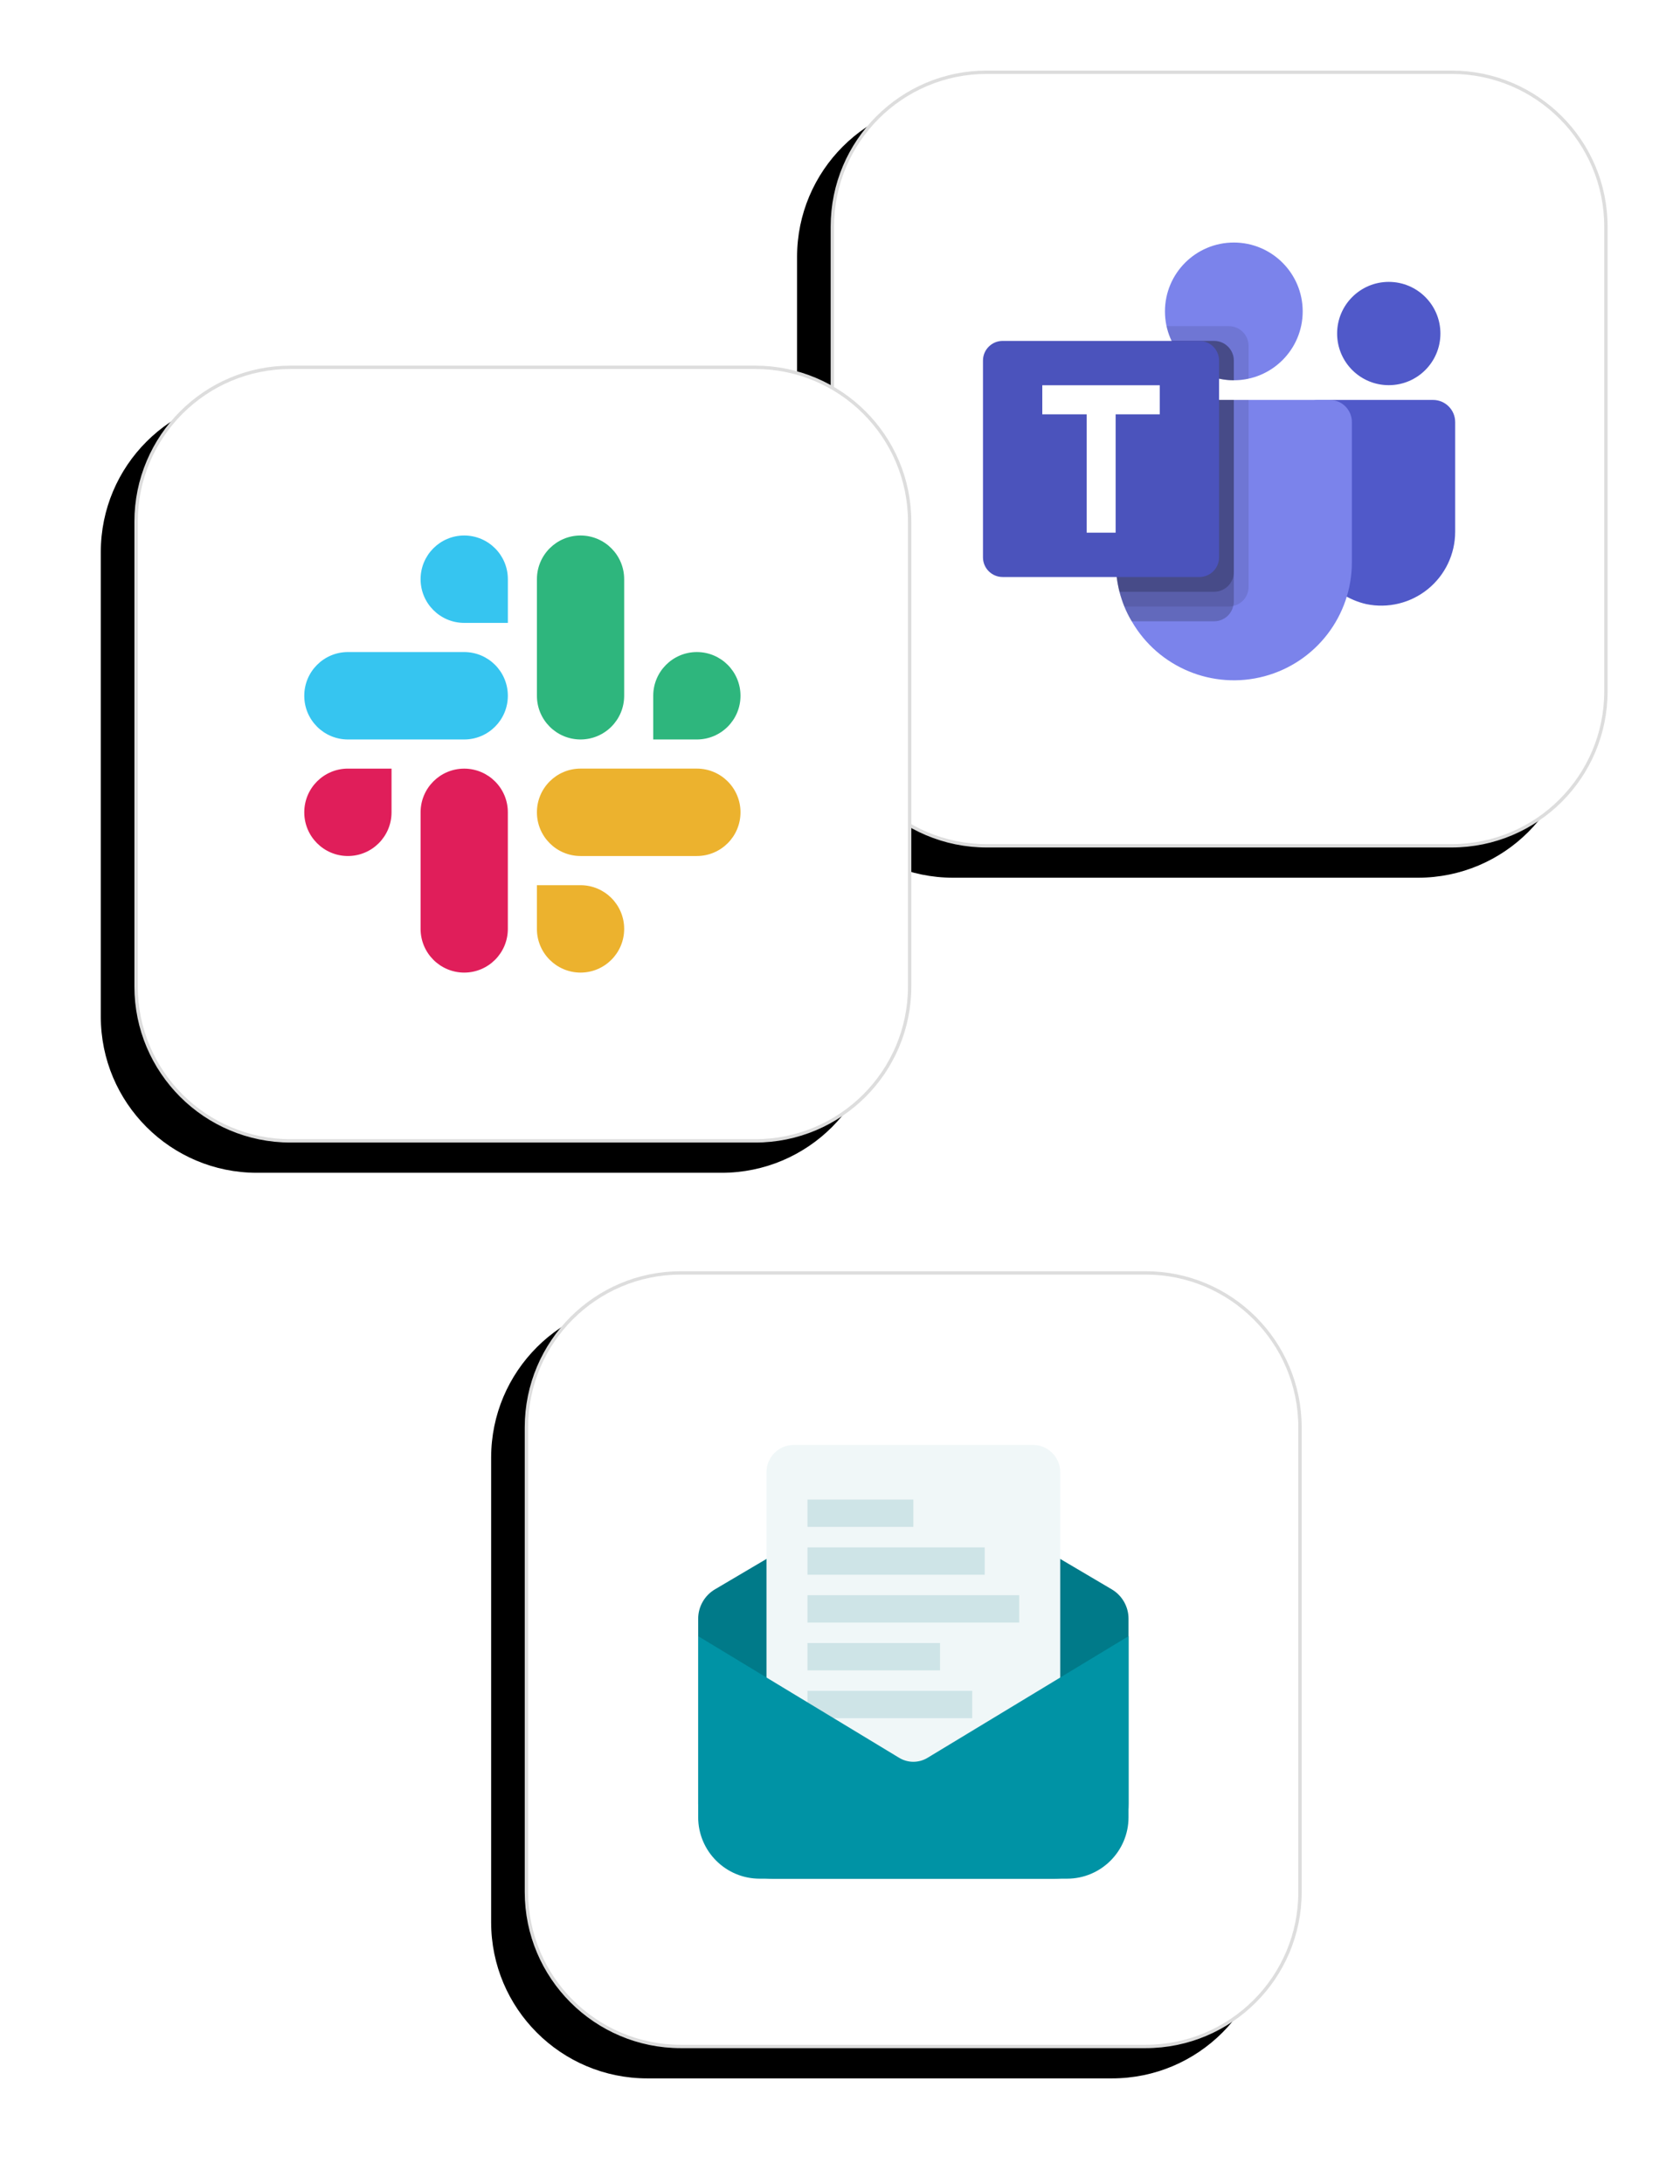<?xml version="1.0" encoding="UTF-8"?>
<svg width="500px" height="650px" viewBox="0 0 500 650" version="1.1" xmlns="http://www.w3.org/2000/svg" xmlns:xlink="http://www.w3.org/1999/xlink">
    <title>feature-integration</title>
    <defs>
        <path d="M46.469,-2.16367873e-14 L184.759,-2.16367873e-14 C210.423,-2.16367873e-14 231.228,20.805 231.228,46.469 L231.228,184.759 C231.228,210.423 210.423,231.228 184.759,231.228 L46.469,231.228 C20.805,231.228 2.09624937e-12,210.423 2.09624937e-12,184.759 L2.09624937e-12,46.469 C2.09624937e-12,20.805 20.805,-2.16367873e-14 46.469,-2.16367873e-14 Z" id="path-1"></path>
        <filter x="-25.9%" y="-17.7%" width="143.2%" height="143.2%" filterUnits="objectBoundingBox" id="filter-2">
            <feOffset dx="-10" dy="9" in="SourceAlpha" result="shadowOffsetOuter1"></feOffset>
            <feGaussianBlur stdDeviation="15" in="shadowOffsetOuter1" result="shadowBlurOuter1"></feGaussianBlur>
            <feComposite in="shadowBlurOuter1" in2="SourceAlpha" operator="out" result="shadowBlurOuter1"></feComposite>
            <feColorMatrix values="0 0 0 0 0   0 0 0 0 0   0 0 0 0 0  0 0 0 0.06 0" type="matrix" in="shadowBlurOuter1"></feColorMatrix>
        </filter>
        <path d="M46.469,-5.49933019e-13 L184.759,-5.49933019e-13 C210.423,-5.49933019e-13 231.228,20.805 231.228,46.469 L231.228,184.759 C231.228,210.423 210.423,231.228 184.759,231.228 L46.469,231.228 C20.805,231.228 2.09624937e-12,210.423 2.09624937e-12,184.759 L2.09624937e-12,46.469 C2.09624937e-12,20.805 20.805,-5.49933019e-13 46.469,-5.49933019e-13 Z" id="path-3"></path>
        <filter x="-25.9%" y="-17.7%" width="143.2%" height="143.2%" filterUnits="objectBoundingBox" id="filter-4">
            <feOffset dx="-10" dy="9" in="SourceAlpha" result="shadowOffsetOuter1"></feOffset>
            <feGaussianBlur stdDeviation="15" in="shadowOffsetOuter1" result="shadowBlurOuter1"></feGaussianBlur>
            <feComposite in="shadowBlurOuter1" in2="SourceAlpha" operator="out" result="shadowBlurOuter1"></feComposite>
            <feColorMatrix values="0 0 0 0 0   0 0 0 0 0   0 0 0 0 0  0 0 0 0.06 0" type="matrix" in="shadowBlurOuter1"></feColorMatrix>
        </filter>
        <path d="M46.469,-3.81460445e-14 L184.759,-3.81460445e-14 C210.423,-3.81460445e-14 231.228,20.805 231.228,46.469 L231.228,184.759 C231.228,210.423 210.423,231.228 184.759,231.228 L46.469,231.228 C20.805,231.228 2.07974012e-12,210.423 2.07974012e-12,184.759 L2.07974012e-12,46.469 C2.07974012e-12,20.805 20.805,-3.81460445e-14 46.469,-3.81460445e-14 Z" id="path-5"></path>
        <filter x="-25.9%" y="-17.7%" width="143.2%" height="143.2%" filterUnits="objectBoundingBox" id="filter-6">
            <feOffset dx="-10" dy="9" in="SourceAlpha" result="shadowOffsetOuter1"></feOffset>
            <feGaussianBlur stdDeviation="15" in="shadowOffsetOuter1" result="shadowBlurOuter1"></feGaussianBlur>
            <feComposite in="shadowBlurOuter1" in2="SourceAlpha" operator="out" result="shadowBlurOuter1"></feComposite>
            <feColorMatrix values="0 0 0 0 0   0 0 0 0 0   0 0 0 0 0  0 0 0 0.06 0" type="matrix" in="shadowBlurOuter1"></feColorMatrix>
        </filter>
    </defs>
    <g id="Cheebot-2.0" stroke="none" stroke-width="1" fill="none" fill-rule="evenodd">
        <g id="feature-integration" transform="translate(40, 21)" fill-rule="nonzero">
            <g id="Group-20" transform="translate(207.223, 0)">
                <g id="Rectangle">
                    <use fill="black" fill-opacity="1" filter="url(#filter-2)" xlink:href="#path-1"></use>
                    <path stroke="#DDDDDD" stroke-width="1" d="M184.759,0.5 C197.453,0.5 208.945,5.645 217.264,13.964 C225.583,22.283 230.728,33.775 230.728,46.469 L230.728,46.469 L230.728,184.759 C230.728,197.453 225.583,208.945 217.264,217.264 C208.945,225.583 197.453,230.728 184.759,230.728 L184.759,230.728 L46.469,230.728 C33.775,230.728 22.283,225.583 13.964,217.264 C5.645,208.945 0.5,197.453 0.5,184.759 L0.5,184.759 L0.5,46.469 C0.5,33.775 5.645,22.283 13.964,13.964 C22.283,5.645 33.775,0.5 46.469,0.5 L46.469,0.5 Z" stroke-linejoin="square" fill="#FFFFFF" fill-rule="evenodd"></path>
                </g>
                <g id="microsoft-teams-1" transform="translate(45.329, 50.329)">
                    <circle id="Oval" fill="#7B83EB" cx="74.658" cy="21.35" r="20.496"></circle>
                    <path d="M73.196,25.742 L54.632,25.742 L54.724,26.15 L54.733,26.185 L54.83,26.563 C57.632,37.19 68.313,43.721 79.05,41.372 L79.05,31.596 C79.04,28.367 76.425,25.751 73.196,25.742 L73.196,25.742 Z" id="Path" fill="#000000" opacity="0.1"></path>
                    <path d="M68.804,30.133 L56.139,30.133 C59.531,37.287 66.741,41.846 74.658,41.846 L74.658,35.987 C74.649,32.758 72.033,30.143 68.804,30.133 L68.804,30.133 Z" id="Path" fill="#000000" opacity="0.2"></path>
                    <circle id="Oval" fill="#5059C9" cx="120.771" cy="27.937" r="15.371"></circle>
                    <path d="M133.946,47.7 L99.423,47.7 C97.87,47.7 96.612,48.958 96.612,50.511 L96.612,86.127 C96.416,96.75 103.681,106.062 114.034,108.454 C120.513,109.814 127.26,108.181 132.4,104.01 C137.541,99.838 140.529,93.573 140.533,86.953 L140.533,54.287 C140.533,50.649 137.584,47.7 133.946,47.7 Z" id="Path" fill="#5059C9"></path>
                    <path d="M109.791,54.287 L109.791,96.008 C109.8,111.905 99.127,125.825 83.772,129.941 C68.417,134.058 52.213,127.344 44.268,113.575 C43.423,112.17 42.689,110.702 42.072,109.183 C41.497,107.751 41.013,106.284 40.623,104.791 C39.899,101.92 39.53,98.97 39.525,96.008 L39.525,54.287 C39.523,52.54 40.216,50.863 41.452,49.627 C42.688,48.391 44.365,47.698 46.112,47.7 L103.204,47.7 C104.952,47.698 106.629,48.391 107.865,49.627 C109.1,50.863 109.794,52.54 109.791,54.287 Z" id="Path" fill="#7B83EB"></path>
                    <path d="M68.804,30.133 L56.139,30.133 C59.531,37.287 66.741,41.846 74.658,41.846 L74.658,35.987 C74.649,32.758 72.033,30.143 68.804,30.133 L68.804,30.133 Z" id="Path" fill="#000000" opacity="0.2"></path>
                    <path d="M79.05,47.7 L79.05,103.342 C79.05,106.07 77.148,108.429 74.483,109.007 C74.069,109.13 73.64,109.19 73.209,109.184 L42.072,109.184 C41.497,107.751 41.013,106.284 40.623,104.791 C39.899,101.92 39.53,98.97 39.525,96.008 L39.525,54.287 C39.523,52.54 40.216,50.863 41.452,49.627 C42.688,48.391 44.365,47.698 46.112,47.7 L79.05,47.7 Z" id="Path" fill="#000000" opacity="0.1"></path>
                    <path d="M74.658,47.7 L74.658,107.734 C74.665,108.165 74.605,108.594 74.483,109.007 C73.904,111.673 71.545,113.575 68.817,113.575 L44.268,113.575 C43.423,112.17 42.689,110.702 42.072,109.183 C41.497,107.751 41.013,106.284 40.623,104.791 C39.899,101.92 39.53,98.97 39.525,96.008 L39.525,54.287 C39.523,52.54 40.216,50.863 41.452,49.627 C42.688,48.391 44.365,47.698 46.112,47.7 L74.658,47.7 Z" id="Path" fill="#000000" opacity="0.2"></path>
                    <path d="M74.658,47.7 L74.658,98.951 C74.644,102.17 72.037,104.777 68.817,104.791 L40.623,104.791 C39.899,101.92 39.53,98.97 39.525,96.008 L39.525,54.287 C39.523,52.54 40.216,50.863 41.452,49.627 C42.688,48.391 44.365,47.698 46.112,47.7 L74.658,47.7 Z" id="Path" fill="#000000" opacity="0.2"></path>
                    <path d="M5.854,30.133 L64.412,30.133 C67.646,30.133 70.267,32.754 70.267,35.987 L70.267,94.546 C70.267,97.779 67.646,100.4 64.412,100.4 L5.854,100.4 C2.621,100.4 0,97.779 0,94.546 L0,35.987 C0,32.754 2.621,30.133 5.854,30.133 Z" id="Path" fill="#4B53BC"></path>
                    <polygon id="Path" fill="#FFFFFF" points="52.612 51.982 39.481 51.982 39.481 87.203 30.865 87.203 30.865 51.982 17.654 51.982 17.654 43.33 52.612 43.33"></polygon>
                </g>
            </g>
            <g id="Group-18" transform="translate(116.174, 357.341)">
                <g id="Rectangle">
                    <use fill="black" fill-opacity="1" filter="url(#filter-4)" xlink:href="#path-3"></use>
                    <path stroke="#DDDDDD" stroke-width="1" d="M184.759,0.5 C197.453,0.5 208.945,5.645 217.264,13.964 C225.583,22.283 230.728,33.775 230.728,46.469 L230.728,46.469 L230.728,184.759 C230.728,197.453 225.583,208.945 217.264,217.264 C208.945,225.583 197.453,230.728 184.759,230.728 L184.759,230.728 L46.469,230.728 C33.775,230.728 22.283,225.583 13.964,217.264 C5.645,208.945 0.5,197.453 0.5,184.759 L0.5,184.759 L0.5,46.469 C0.5,33.775 5.645,22.283 13.964,13.964 C22.283,5.645 33.775,0.5 46.469,0.5 L46.469,0.5 Z" stroke-linejoin="square" fill="#FFFFFF" fill-rule="evenodd"></path>
                </g>
                <g id="Group-7" transform="translate(51.617, 51.697)">
                    <path d="M4.998,42.977 L57.84,11.787 C61.666,9.529 66.416,9.529 70.241,11.787 L123.083,42.977 C126.181,44.806 128.081,48.135 128.081,51.731 L128.081,106.729 C128.081,119.08 118.069,129.093 105.718,129.093 L22.363,129.093 C10.012,129.093 0,119.08 0,106.729 L0,51.731 C0,48.135 1.901,44.806 4.998,42.977 Z" id="Rectangle" fill="#007A89"></path>
                    <path d="M28.463,0 L99.619,0 C104.11,0 107.751,3.641 107.751,8.132 L107.751,91.487 C107.751,95.978 104.11,99.619 99.619,99.619 L28.463,99.619 C23.971,99.619 20.33,95.978 20.33,91.487 L20.33,8.132 C20.33,3.641 23.971,0 28.463,0 Z" id="Rectangle" fill="#F0F7F8"></path>
                    <path d="M81.557,73.189 L81.557,81.321 L32.529,81.321 L32.529,73.189 L81.557,73.189 Z M71.979,58.958 L71.979,67.09 L32.529,67.09 L32.529,58.958 L71.979,58.958 Z M95.553,44.727 L95.553,52.859 L32.529,52.859 L32.529,44.727 L95.553,44.727 Z M85.284,30.496 L85.284,38.628 L32.529,38.628 L32.529,30.496 L85.284,30.496 Z M64.041,16.264 L64.041,24.396 L32.529,24.396 L32.529,16.264 L64.041,16.264 Z" id="Shape" fill="#CEE4E7"></path>
                    <path d="M0,56.92 L59.83,93.129 C62.419,94.696 65.663,94.696 68.251,93.129 L128.081,56.92 L128.081,110.796 C128.081,120.901 119.889,129.093 109.784,129.093 L18.297,129.093 C8.192,129.093 0,120.901 0,110.796 L0,56.92 Z" id="Rectangle" fill="#0093A5"></path>
                </g>
            </g>
            <g id="Group-19" transform="translate(0, 87.818)">
                <g id="Rectangle">
                    <use fill="black" fill-opacity="1" filter="url(#filter-6)" xlink:href="#path-5"></use>
                    <path stroke="#DDDDDD" stroke-width="1" d="M184.759,0.5 C197.453,0.5 208.945,5.645 217.264,13.964 C225.583,22.283 230.728,33.775 230.728,46.469 L230.728,46.469 L230.728,184.759 C230.728,197.453 225.583,208.945 217.264,217.264 C208.945,225.583 197.453,230.728 184.759,230.728 L184.759,230.728 L46.469,230.728 C33.775,230.728 22.283,225.583 13.964,217.264 C5.645,208.945 0.5,197.453 0.5,184.759 L0.5,184.759 L0.5,46.469 C0.5,33.775 5.645,22.283 13.964,13.964 C22.283,5.645 33.775,0.5 46.469,0.5 L46.469,0.5 Z" stroke-linejoin="square" fill="#FFFFFF" fill-rule="evenodd"></path>
                </g>
                <g id="slack-new-logo" transform="translate(50.557, 50.557)">
                    <path d="M47.601,-5.32907052e-15 C40.424,0.005 34.616,5.829 34.621,13.006 C34.616,20.183 40.429,26.007 47.606,26.012 L60.591,26.012 L60.591,13.011 C60.596,5.835 54.783,0.011 47.601,-5.32907052e-15 C47.606,-5.32907052e-15 47.606,-5.32907052e-15 47.601,-5.32907052e-15 M47.601,34.69 L12.985,34.69 C5.808,34.695 -0.005,40.52 -1.44959894e-05,47.696 C-0.011,54.873 5.803,60.697 12.98,60.708 L47.601,60.708 C54.777,60.702 60.591,54.878 60.586,47.702 C60.591,40.52 54.777,34.695 47.601,34.69 Z" id="Shape" fill="#36C5F0"></path>
                    <path d="M129.828,47.696 C129.833,40.52 124.02,34.695 116.843,34.69 C109.666,34.695 103.853,40.52 103.858,47.696 L103.858,60.708 L116.843,60.708 C124.02,60.702 129.833,54.878 129.828,47.696 Z M95.207,47.696 L95.207,13.006 C95.212,5.835 89.404,0.011 82.227,7.10542736e-15 C75.05,0.005 69.237,5.829 69.242,13.006 L69.242,47.696 C69.232,54.873 75.045,60.697 82.222,60.708 C89.399,60.702 95.212,54.878 95.207,47.696 Z" id="Shape" fill="#2EB67D"></path>
                    <path d="M82.222,130.088 C89.399,130.083 95.212,124.258 95.207,117.082 C95.212,109.905 89.399,104.081 82.222,104.076 L69.237,104.076 L69.237,117.082 C69.232,124.253 75.045,130.077 82.222,130.088 Z M82.222,95.392 L116.843,95.392 C124.02,95.387 129.833,89.563 129.828,82.386 C129.839,75.21 124.025,69.386 116.848,69.375 L82.227,69.375 C75.05,69.38 69.237,75.204 69.242,82.381 C69.237,89.563 75.045,95.387 82.222,95.392 L82.222,95.392 Z" id="Shape" fill="#ECB22E"></path>
                    <path d="M-3.62687437e-06,82.386 C-0.005,89.563 5.808,95.387 12.985,95.392 C20.162,95.387 25.975,89.563 25.97,82.386 L25.97,69.38 L12.985,69.38 C5.808,69.386 -0.005,75.21 -3.62687437e-06,82.386 Z M34.621,82.386 L34.621,117.076 C34.611,124.253 40.424,130.077 47.601,130.088 C54.777,130.083 60.591,124.258 60.586,117.082 L60.586,82.397 C60.596,75.22 54.783,69.396 47.606,69.386 C40.424,69.386 34.616,75.21 34.621,82.386 C34.621,82.386 34.621,82.392 34.621,82.386" id="Shape" fill="#E01E5A"></path>
                </g>
            </g>
        </g>
    </g>
</svg>
